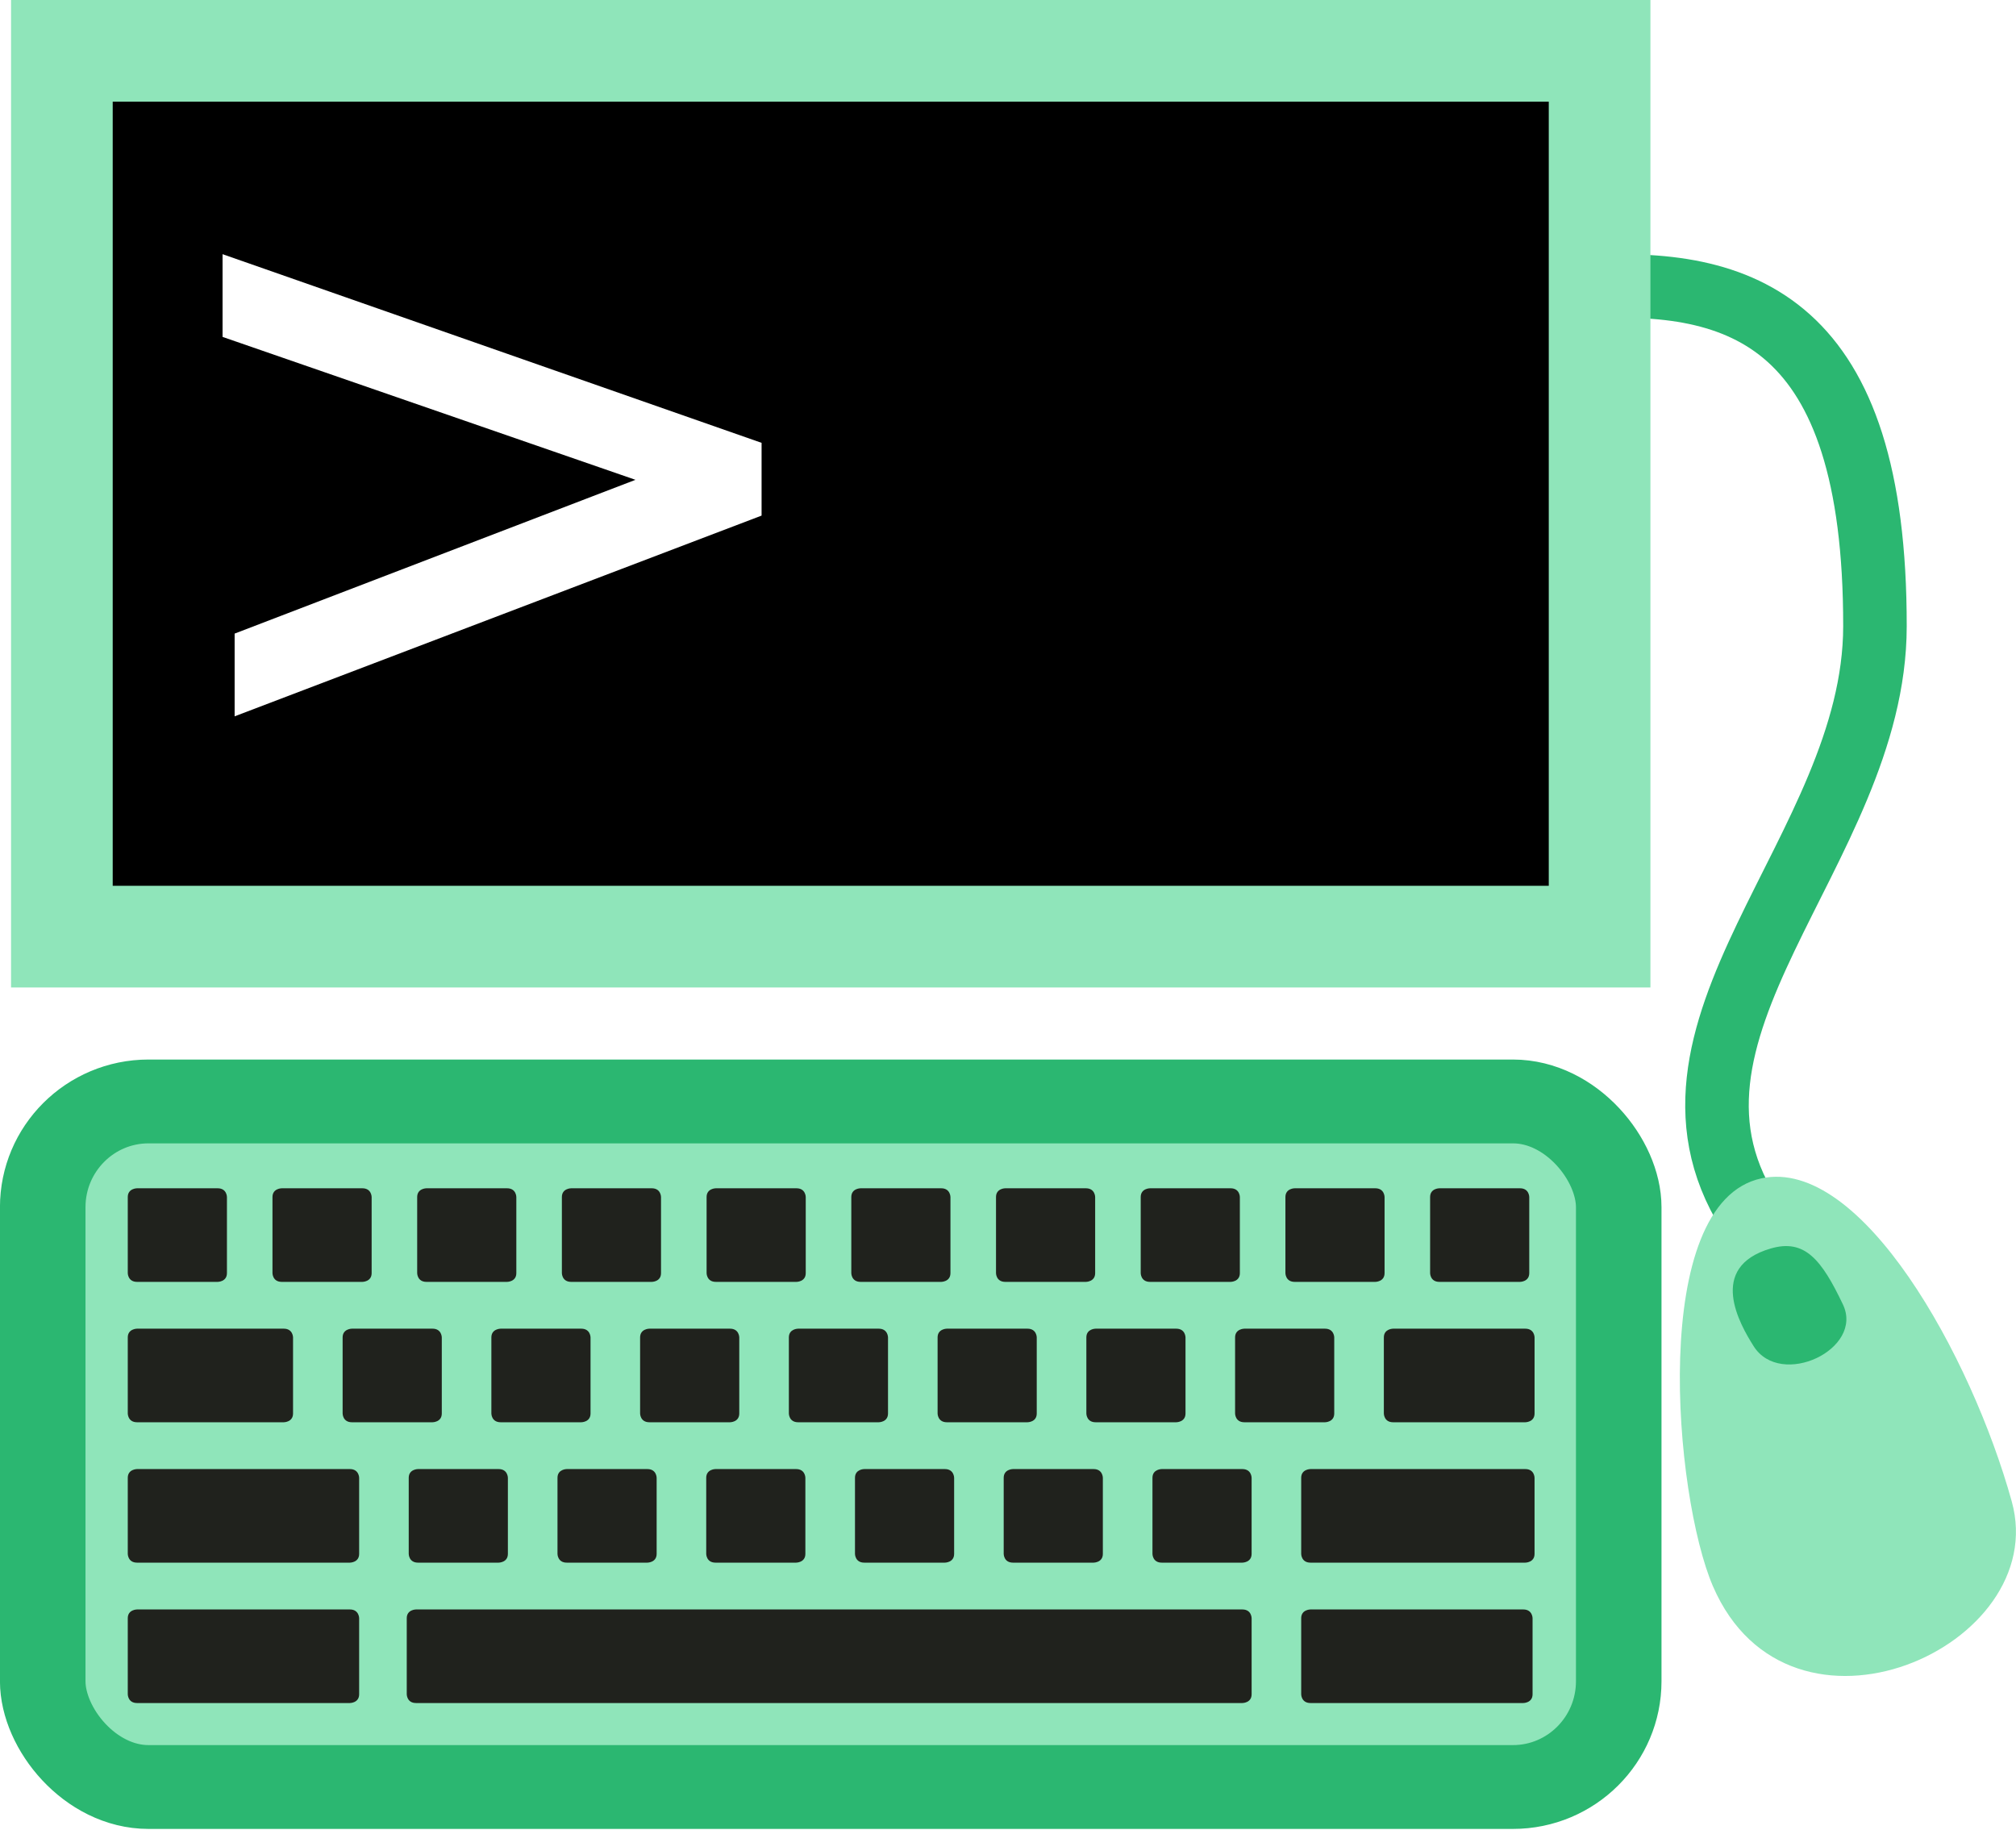 <?xml version="1.0" encoding="UTF-8" standalone="no"?>
<svg
   xmlns:dc="http://purl.org/dc/elements/1.1/"
   xmlns:cc="http://creativecommons.org/ns#"
   xmlns:rdf="http://www.w3.org/1999/02/22-rdf-syntax-ns#"
   xmlns:svg="http://www.w3.org/2000/svg"
   xmlns="http://www.w3.org/2000/svg"
   xmlns:xlink="http://www.w3.org/1999/xlink"
   xmlns:sodipodi="http://sodipodi.sourceforge.net/DTD/sodipodi-0.dtd"
   xmlns:inkscape="http://www.inkscape.org/namespaces/inkscape"
   id="Layer_1"
   version="1.1"
   viewBox="0 0 31.731 28.796"
   xml:space="preserve"
   sodipodi:docname="practice.svg"
   inkscape:version="0.92.2 5c3e80d, 2017-08-06"
   width="31.731"
   height="28.796"><defs
     id="defs7"><clipPath
       id="SVGID_2_"><use
         height="100%"
         width="100%"
         y="0"
         x="0"
         style="overflow:visible"
         xlink:href="#SVGID_1_"
         overflow="visible"
         id="use5" /></clipPath><clipPath
       id="clipPath896"><use
         height="100%"
         width="100%"
         y="0"
         x="0"
         style="overflow:visible"
         xlink:href="#SVGID_1_"
         overflow="visible"
         id="use894" /></clipPath><clipPath
       id="clipPath900"><use
         height="100%"
         width="100%"
         y="0"
         x="0"
         style="overflow:visible"
         xlink:href="#SVGID_1_"
         overflow="visible"
         id="use898" /></clipPath><clipPath
       id="clipPath904"><use
         height="100%"
         width="100%"
         y="0"
         x="0"
         style="overflow:visible"
         xlink:href="#SVGID_1_"
         overflow="visible"
         id="use902" /></clipPath><clipPath
       id="clipPath908"><use
         height="100%"
         width="100%"
         y="0"
         x="0"
         style="overflow:visible"
         xlink:href="#SVGID_1_"
         overflow="visible"
         id="use906" /></clipPath><clipPath
       id="clipPath912"><use
         height="100%"
         width="100%"
         y="0"
         x="0"
         style="overflow:visible"
         xlink:href="#SVGID_1_"
         overflow="visible"
         id="use910" /></clipPath><clipPath
       id="clipPath916"><use
         height="100%"
         width="100%"
         y="0"
         x="0"
         style="overflow:visible"
         xlink:href="#SVGID_1_"
         overflow="visible"
         id="use914" /></clipPath><clipPath
       id="clipPath920"><use
         height="100%"
         width="100%"
         y="0"
         x="0"
         style="overflow:visible"
         xlink:href="#SVGID_1_"
         overflow="visible"
         id="use918" /></clipPath><clipPath
       id="clipPath924"><use
         height="100%"
         width="100%"
         y="0"
         x="0"
         style="overflow:visible"
         xlink:href="#SVGID_1_"
         overflow="visible"
         id="use922" /></clipPath><clipPath
       id="clipPath928"><use
         height="100%"
         width="100%"
         y="0"
         x="0"
         style="overflow:visible"
         xlink:href="#SVGID_1_"
         overflow="visible"
         id="use926" /></clipPath><clipPath
       id="clipPath932"><use
         height="100%"
         width="100%"
         y="0"
         x="0"
         style="overflow:visible"
         xlink:href="#SVGID_1_"
         overflow="visible"
         id="use930" /></clipPath><clipPath
       id="clipPath936"><use
         height="100%"
         width="100%"
         y="0"
         x="0"
         style="overflow:visible"
         xlink:href="#SVGID_1_"
         overflow="visible"
         id="use934" /></clipPath><clipPath
       id="clipPath940"><use
         height="100%"
         width="100%"
         y="0"
         x="0"
         style="overflow:visible"
         xlink:href="#SVGID_1_"
         overflow="visible"
         id="use938" /></clipPath><clipPath
       id="clipPath944"><use
         height="100%"
         width="100%"
         y="0"
         x="0"
         style="overflow:visible"
         xlink:href="#SVGID_1_"
         overflow="visible"
         id="use942" /></clipPath><clipPath
       id="clipPath948"><use
         height="100%"
         width="100%"
         y="0"
         x="0"
         style="overflow:visible"
         xlink:href="#SVGID_1_"
         overflow="visible"
         id="use946" /></clipPath><clipPath
       id="clipPath952"><use
         height="100%"
         width="100%"
         y="0"
         x="0"
         style="overflow:visible"
         xlink:href="#SVGID_1_"
         overflow="visible"
         id="use950" /></clipPath><clipPath
       id="clipPath956"><use
         height="100%"
         width="100%"
         y="0"
         x="0"
         style="overflow:visible"
         xlink:href="#SVGID_1_"
         overflow="visible"
         id="use954" /></clipPath><clipPath
       id="clipPath960"><use
         height="100%"
         width="100%"
         y="0"
         x="0"
         style="overflow:visible"
         xlink:href="#SVGID_1_"
         overflow="visible"
         id="use958" /></clipPath><clipPath
       id="clipPath964"><use
         height="100%"
         width="100%"
         y="0"
         x="0"
         style="overflow:visible"
         xlink:href="#SVGID_1_"
         overflow="visible"
         id="use962" /></clipPath><clipPath
       id="clipPath968"><use
         height="100%"
         width="100%"
         y="0"
         x="0"
         style="overflow:visible"
         xlink:href="#SVGID_1_"
         overflow="visible"
         id="use966" /></clipPath><clipPath
       id="clipPath972"><use
         height="100%"
         width="100%"
         y="0"
         x="0"
         style="overflow:visible"
         xlink:href="#SVGID_1_"
         overflow="visible"
         id="use970" /></clipPath><clipPath
       id="clipPath976"><use
         height="100%"
         width="100%"
         y="0"
         x="0"
         style="overflow:visible"
         xlink:href="#SVGID_1_"
         overflow="visible"
         id="use974" /></clipPath><clipPath
       id="clipPath980"><use
         height="100%"
         width="100%"
         y="0"
         x="0"
         style="overflow:visible"
         xlink:href="#SVGID_1_"
         overflow="visible"
         id="use978" /></clipPath><clipPath
       id="clipPath984"><use
         height="100%"
         width="100%"
         y="0"
         x="0"
         style="overflow:visible"
         xlink:href="#SVGID_1_"
         overflow="visible"
         id="use982" /></clipPath><clipPath
       id="clipPath988"><use
         height="100%"
         width="100%"
         y="0"
         x="0"
         style="overflow:visible"
         xlink:href="#SVGID_1_"
         overflow="visible"
         id="use986" /></clipPath><clipPath
       id="clipPath992"><use
         height="100%"
         width="100%"
         y="0"
         x="0"
         style="overflow:visible"
         xlink:href="#SVGID_1_"
         overflow="visible"
         id="use990" /></clipPath><clipPath
       id="clipPath996"><use
         height="100%"
         width="100%"
         y="0"
         x="0"
         style="overflow:visible"
         xlink:href="#SVGID_1_"
         overflow="visible"
         id="use994" /></clipPath><clipPath
       id="clipPath1000"><use
         height="100%"
         width="100%"
         y="0"
         x="0"
         style="overflow:visible"
         xlink:href="#SVGID_1_"
         overflow="visible"
         id="use998" /></clipPath><clipPath
       id="clipPath1004"><use
         height="100%"
         width="100%"
         y="0"
         x="0"
         style="overflow:visible"
         xlink:href="#SVGID_1_"
         overflow="visible"
         id="use1002" /></clipPath><clipPath
       id="clipPath1008"><use
         height="100%"
         width="100%"
         y="0"
         x="0"
         style="overflow:visible"
         xlink:href="#SVGID_1_"
         overflow="visible"
         id="use1006" /></clipPath><clipPath
       id="clipPath1012"><use
         height="100%"
         width="100%"
         y="0"
         x="0"
         style="overflow:visible"
         xlink:href="#SVGID_1_"
         overflow="visible"
         id="use1010" /></clipPath><rect
       id="SVGID_1_"
       x="15.572"
       y="23.601"
       width="114.021"
       height="54.691" /><defs
       id="defs3"><rect
         height="54.691"
         width="114.021"
         y="23.601"
         x="15.572"
         id="rect1085" /></defs><clipPath
       id="clipPath1018"><use
         id="use1016"
         overflow="visible"
         xlink:href="#SVGID_1_"
         style="overflow:visible"
         x="0"
         y="0"
         width="100%"
         height="100%" /></clipPath></defs><sodipodi:namedview
     pagecolor="#ffffff"
     bordercolor="#666666"
     borderopacity="1"
     objecttolerance="10"
     gridtolerance="10"
     guidetolerance="10"
     inkscape:pageopacity="0"
     inkscape:pageshadow="2"
     inkscape:window-width="1280"
     inkscape:window-height="751"
     id="namedview5"
     showgrid="false"
     inkscape:zoom="16.8125"
     inkscape:cx="10.924654"
     inkscape:cy="13.078199"
     inkscape:window-x="1680"
     inkscape:window-y="543"
     inkscape:window-maximized="1"
     inkscape:current-layer="layer2"
     inkscape:snap-bbox="true"
     fit-margin-top="0"
     fit-margin-left="0"
     fit-margin-right="0"
     fit-margin-bottom="0" /><g
     inkscape:groupmode="layer"
     id="layer1"
     inkscape:label="Pancarte"
     style="display:inline"
     transform="translate(-0.029,-0.778)" /><g
     inkscape:groupmode="layer"
     id="layer2"
     inkscape:label="Old"
     style="display:inline"
     transform="translate(-0.029,-0.778)"><path
       style="fill:none;fill-rule:evenodd;stroke:#2bb771;stroke-width:1px;stroke-linecap:butt;stroke-linejoin:miter;stroke-opacity:1"
       d="m 27.648,20.012 c -2.058,-2.984 1.889,-5.84 1.892,-9.377 0.005,-4.809 -2.081,-5.503 -4.613,-5.333"
       id="path6597"
       inkscape:connector-curvature="0"
       sodipodi:nodetypes="csc" /><path
       style="opacity:1;vector-effect:none;fill:#000000;fill-opacity:1;fill-rule:nonzero;stroke:none;stroke-width:1.6;stroke-linecap:butt;stroke-linejoin:miter;stroke-miterlimit:4;stroke-dasharray:none;stroke-dashoffset:0;stroke-opacity:1"
       d="M 1.003,1.434 V 15.518 H 25.444 V 1.434 Z M 3.532,4.778 12.016,7.747 V 8.892 L 3.722,12.051 V 10.749 L 10.031,8.329 3.532,6.08 Z"
       id="rect814"
       inkscape:connector-curvature="0"
       sodipodi:nodetypes="ccccccccccccc" /><rect
       style="display:inline;opacity:1;vector-effect:none;fill:none;fill-opacity:1;fill-rule:nonzero;stroke:#8fe5ba;stroke-width:1.6;stroke-linecap:butt;stroke-linejoin:miter;stroke-miterlimit:4;stroke-dasharray:none;stroke-dashoffset:0;stroke-opacity:1"
       id="rect814-7"
       width="24.203"
       height="13.94"
       x="1.003"
       y="1.578" /><g
       id="g6601"
       transform="translate(0.422,13.983)"><path
         sodipodi:nodetypes="sszs"
         inkscape:connector-curvature="0"
         id="path859"
         d="m 27.331,5.339 c -1.78,0.381 -1.376,4.999 -0.763,6.419 1.208,2.797 5.339,0.953 4.703,-1.335 C 30.636,8.136 28.904,5.002 27.331,5.339 Z"
         style="fill:#8fe5ba;fill-opacity:1;fill-rule:evenodd;stroke:none;stroke-width:1px;stroke-linecap:butt;stroke-linejoin:miter;stroke-opacity:1" /><path
         sodipodi:nodetypes="sszs"
         inkscape:connector-curvature="0"
         id="path859-3"
         d="m 27.477,6.443 c -1.007,0.294 -0.483,1.198 -0.268,1.538 0.424,0.67 1.741,0.049 1.405,-0.657 -0.336,-0.706 -0.601,-1.038 -1.137,-0.881 z"
         style="display:inline;fill:#2bb771;fill-opacity:1;fill-rule:evenodd;stroke:none;stroke-width:1px;stroke-linecap:butt;stroke-linejoin:miter;stroke-opacity:1" /></g><g
       id="g1192"
       transform="matrix(0.694,0,0,0.68,0.156,-4.735)"
       style="stroke-width:1.455"><rect
         rx="2.4"
         ry="2.448"
         y="33.598"
         x="0.786"
         height="15.866"
         width="35.743"
         id="rect1159"
         style="opacity:1;vector-effect:none;fill:#8fe5ba;fill-opacity:1;fill-rule:nonzero;stroke:#2bb771;stroke-width:1.94;stroke-linecap:butt;stroke-linejoin:miter;stroke-miterlimit:4;stroke-dasharray:none;stroke-dashoffset:0;stroke-opacity:1" /><path
         transform="matrix(0.325,0,0,0.313,-4.922,25.618)"
         style="fill:#20221d;stroke-width:4.564"
         inkscape:connector-curvature="0"
         clip-path="url(#SVGID_2_)"
         d="m 43.614,63.057 c 0,0 -0.648,0 -0.648,0.647 v 5.624 c 0,0 0,0.648 0.648,0.648 h 57.662 c 0,0 0.648,0 0.648,-0.648 v -5.624 c 0,0 0,-0.647 -0.648,-0.647 z"
         id="path10" /><path
         transform="matrix(0.325,0,0,0.313,-4.922,25.618)"
         style="fill:#20221d;stroke-width:4.564"
         inkscape:connector-curvature="0"
         clip-path="url(#SVGID_2_)"
         d="m 106.031,63.057 c 0,0 -0.648,0 -0.648,0.647 v 5.624 c 0,0 0,0.648 0.648,0.648 h 14.85 c 0,0 0.648,0 0.648,-0.648 v -5.624 c 0,0 0,-0.647 -0.648,-0.647 z"
         id="path12" /><path
         transform="matrix(0.325,0,0,0.313,-4.922,25.618)"
         style="fill:#20221d;stroke-width:4.564"
         inkscape:connector-curvature="0"
         clip-path="url(#SVGID_2_)"
         d="m 24.146,63.057 c 0,0 -0.648,0 -0.648,0.647 v 5.624 c 0,0 0,0.648 0.648,0.648 h 14.85 c 0,0 0.648,0 0.648,-0.648 v -5.624 c 0,0 0,-0.647 -0.648,-0.647 z"
         id="path14" /><path
         transform="matrix(0.325,0,0,0.313,-4.922,25.618)"
         style="fill:#20221d;stroke-width:4.564"
         inkscape:connector-curvature="0"
         clip-path="url(#SVGID_2_)"
         d="m 54.132,52.677 c 0,0 -0.647,0 -0.647,0.647 v 5.624 c 0,0 0,0.648 0.647,0.648 h 5.624 c 0,0 0.648,0 0.648,-0.648 v -5.624 c 0,0 0,-0.647 -0.648,-0.647 z"
         id="path16" /><path
         transform="matrix(0.325,0,0,0.313,-4.922,25.618)"
         style="fill:#20221d;stroke-width:4.564"
         inkscape:connector-curvature="0"
         clip-path="url(#SVGID_2_)"
         d="m 43.752,52.677 c 0,0 -0.648,0 -0.648,0.647 v 5.624 c 0,0 0,0.648 0.648,0.648 h 5.624 c 0,0 0.647,0 0.647,-0.648 v -5.624 c 0,0 0,-0.647 -0.647,-0.647 z"
         id="path18" /><path
         transform="matrix(0.325,0,0,0.313,-4.922,25.618)"
         style="fill:#20221d;stroke-width:4.564"
         inkscape:connector-curvature="0"
         clip-path="url(#SVGID_2_)"
         d="m 24.146,52.677 c 0,0 -0.648,0 -0.648,0.647 v 5.624 c 0,0 0,0.648 0.648,0.648 h 14.85 c 0,0 0.648,0 0.648,-0.648 v -5.624 c 0,0 0,-0.647 -0.648,-0.647 z"
         id="path20" /><path
         transform="matrix(0.325,0,0,0.313,-4.922,25.618)"
         style="fill:#20221d;stroke-width:4.564"
         inkscape:connector-curvature="0"
         clip-path="url(#SVGID_2_)"
         d="m 64.512,52.677 c 0,0 -0.648,0 -0.648,0.647 v 5.624 c 0,0 0,0.648 0.648,0.648 h 5.624 c 0,0 0.647,0 0.647,-0.648 v -5.624 c 0,0 0,-0.647 -0.647,-0.647 z"
         id="path22" /><path
         transform="matrix(0.325,0,0,0.313,-4.922,25.618)"
         style="fill:#20221d;stroke-width:4.564"
         inkscape:connector-curvature="0"
         clip-path="url(#SVGID_2_)"
         d="m 74.892,52.677 c 0,0 -0.647,0 -0.647,0.647 v 5.624 c 0,0 0,0.648 0.647,0.648 h 5.624 c 0,0 0.648,0 0.648,-0.648 v -5.624 c 0,0 0,-0.647 -0.648,-0.647 z"
         id="path24" /><path
         transform="matrix(0.325,0,0,0.313,-4.922,25.618)"
         style="fill:#20221d;stroke-width:4.564"
         inkscape:connector-curvature="0"
         clip-path="url(#SVGID_2_)"
         d="m 85.271,52.677 c 0,0 -0.648,0 -0.648,0.647 v 5.624 c 0,0 0,0.648 0.648,0.648 h 5.624 c 0,0 0.647,0 0.647,-0.648 v -5.624 c 0,0 0,-0.647 -0.647,-0.647 z"
         id="path26" /><path
         transform="matrix(0.325,0,0,0.313,-4.922,25.618)"
         style="fill:#20221d;stroke-width:4.564"
         inkscape:connector-curvature="0"
         clip-path="url(#SVGID_2_)"
         d="m 95.651,52.677 c 0,0 -0.647,0 -0.647,0.647 v 5.624 c 0,0 0,0.648 0.647,0.648 h 5.624 c 0,0 0.648,0 0.648,-0.648 v -5.624 c 0,0 0,-0.647 -0.648,-0.647 z"
         id="path28" /><path
         transform="matrix(0.325,0,0,0.313,-4.922,25.618)"
         style="fill:#20221d;stroke-width:4.564"
         inkscape:connector-curvature="0"
         clip-path="url(#SVGID_2_)"
         d="m 106.031,52.677 c 0,0 -0.648,0 -0.648,0.647 v 5.624 c 0,0 0,0.648 0.648,0.648 h 14.989 c 0,0 0.647,0 0.647,-0.648 v -5.624 c 0,0 0,-0.647 -0.647,-0.647 z"
         id="path30" /><path
         transform="matrix(0.325,0,0,0.313,-4.922,25.618)"
         style="fill:#20221d;stroke-width:4.564"
         inkscape:connector-curvature="0"
         clip-path="url(#SVGID_2_)"
         d="m 49.519,42.297 c 0,0 -0.648,0 -0.648,0.647 v 5.624 c 0,0 0,0.648 0.648,0.648 h 5.624 c 0,0 0.648,0 0.648,-0.648 v -5.624 c 0,0 0,-0.647 -0.648,-0.647 z"
         id="path32" /><path
         transform="matrix(0.325,0,0,0.313,-4.922,25.618)"
         style="fill:#20221d;stroke-width:4.564"
         inkscape:connector-curvature="0"
         clip-path="url(#SVGID_2_)"
         d="m 39.139,42.297 c 0,0 -0.648,0 -0.648,0.647 v 5.624 c 0,0 0,0.648 0.648,0.648 h 5.624 c 0,0 0.648,0 0.648,-0.648 v -5.624 c 0,0 0,-0.647 -0.648,-0.647 z"
         id="path34" /><path
         transform="matrix(0.325,0,0,0.313,-4.922,25.618)"
         style="fill:#20221d;stroke-width:4.564"
         inkscape:connector-curvature="0"
         clip-path="url(#SVGID_2_)"
         d="m 24.146,42.297 c 0,0 -0.648,0 -0.648,0.647 v 5.624 c 0,0 0,0.648 0.648,0.648 h 10.237 c 0,0 0.648,0 0.648,-0.648 v -5.624 c 0,0 0,-0.647 -0.648,-0.647 z"
         id="path36" /><path
         transform="matrix(0.325,0,0,0.313,-4.922,25.618)"
         style="fill:#20221d;stroke-width:4.564"
         inkscape:connector-curvature="0"
         clip-path="url(#SVGID_2_)"
         d="m 59.898,42.297 c 0,0 -0.648,0 -0.648,0.647 v 5.624 c 0,0 0,0.648 0.648,0.648 h 5.624 c 0,0 0.648,0 0.648,-0.648 v -5.624 c 0,0 0,-0.647 -0.648,-0.647 z"
         id="path38" /><path
         transform="matrix(0.325,0,0,0.313,-4.922,25.618)"
         style="fill:#20221d;stroke-width:4.564"
         inkscape:connector-curvature="0"
         clip-path="url(#SVGID_2_)"
         d="m 70.278,42.297 c 0,0 -0.647,0 -0.647,0.647 v 5.624 c 0,0 0,0.648 0.647,0.648 h 5.624 c 0,0 0.648,0 0.648,-0.648 v -5.624 c 0,0 0,-0.647 -0.648,-0.647 z"
         id="path40" /><path
         transform="matrix(0.325,0,0,0.313,-4.922,25.618)"
         style="fill:#20221d;stroke-width:4.564"
         inkscape:connector-curvature="0"
         clip-path="url(#SVGID_2_)"
         d="m 80.658,42.297 c 0,0 -0.648,0 -0.648,0.647 v 5.624 c 0,0 0,0.648 0.648,0.648 h 5.624 c 0,0 0.647,0 0.647,-0.648 v -5.624 c 0,0 0,-0.647 -0.647,-0.647 z"
         id="path42" /><path
         transform="matrix(0.325,0,0,0.313,-4.922,25.618)"
         style="fill:#20221d;stroke-width:4.564"
         inkscape:connector-curvature="0"
         clip-path="url(#SVGID_2_)"
         d="m 91.038,42.297 c 0,0 -0.647,0 -0.647,0.647 v 5.624 c 0,0 0,0.648 0.647,0.648 h 5.624 c 0,0 0.648,0 0.648,-0.648 v -5.624 c 0,0 0,-0.647 -0.648,-0.647 z"
         id="path44" /><path
         transform="matrix(0.325,0,0,0.313,-4.922,25.618)"
         style="fill:#20221d;stroke-width:4.564"
         inkscape:connector-curvature="0"
         clip-path="url(#SVGID_2_)"
         d="m 101.418,42.297 c 0,0 -0.648,0 -0.648,0.647 v 5.624 c 0,0 0,0.648 0.648,0.648 h 5.624 c 0,0 0.647,0 0.647,-0.648 v -5.624 c 0,0 0,-0.647 -0.647,-0.647 z"
         id="path46" /><path
         transform="matrix(0.325,0,0,0.313,-4.922,25.618)"
         style="fill:#20221d;stroke-width:4.564"
         inkscape:connector-curvature="0"
         clip-path="url(#SVGID_2_)"
         d="m 111.798,42.297 c 0,0 -0.647,0 -0.647,0.647 v 5.624 c 0,0 0,0.648 0.647,0.648 h 9.222 c 0,0 0.648,0 0.648,-0.648 v -5.624 c 0,0 0,-0.647 -0.648,-0.647 z"
         id="path48" /><path
         transform="matrix(0.325,0,0,0.313,-4.922,25.618)"
         style="fill:#20221d;stroke-width:4.564"
         inkscape:connector-curvature="0"
         clip-path="url(#SVGID_2_)"
         d="m 74.635,31.916 c 0,0 -0.647,0 -0.647,0.648 v 5.624 c 0,0 0,0.648 0.647,0.648 h 5.625 c 0,0 0.647,0 0.647,-0.648 v -5.624 c 0,0 0,-0.648 -0.647,-0.648 z"
         id="path50" /><path
         transform="matrix(0.325,0,0,0.313,-4.922,25.618)"
         style="fill:#20221d;stroke-width:4.564"
         inkscape:connector-curvature="0"
         clip-path="url(#SVGID_2_)"
         d="m 64.537,31.916 c 0,0 -0.647,0 -0.647,0.648 v 5.624 c 0,0 0,0.648 0.647,0.648 h 5.625 c 0,0 0.647,0 0.647,-0.648 v -5.624 c 0,0 0,-0.648 -0.647,-0.648 z"
         id="path52" /><path
         transform="matrix(0.325,0,0,0.313,-4.922,25.618)"
         style="fill:#20221d;stroke-width:4.564"
         inkscape:connector-curvature="0"
         clip-path="url(#SVGID_2_)"
         d="m 54.439,31.916 c 0,0 -0.648,0 -0.648,0.648 v 5.624 c 0,0 0,0.648 0.648,0.648 h 5.624 c 0,0 0.647,0 0.647,-0.648 v -5.624 c 0,0 0,-0.648 -0.647,-0.648 z"
         id="path54" /><path
         transform="matrix(0.325,0,0,0.313,-4.922,25.618)"
         style="fill:#20221d;stroke-width:4.564"
         inkscape:connector-curvature="0"
         clip-path="url(#SVGID_2_)"
         d="m 44.342,31.916 c 0,0 -0.648,0 -0.648,0.648 v 5.624 c 0,0 0,0.648 0.648,0.648 h 5.624 c 0,0 0.647,0 0.647,-0.648 v -5.624 c 0,0 0,-0.648 -0.647,-0.648 z"
         id="path56" /><path
         transform="matrix(0.325,0,0,0.313,-4.922,25.618)"
         style="fill:#20221d;stroke-width:4.564"
         inkscape:connector-curvature="0"
         clip-path="url(#SVGID_2_)"
         d="m 34.244,31.916 c 0,0 -0.648,0 -0.648,0.648 v 5.624 c 0,0 0,0.648 0.648,0.648 h 5.624 c 0,0 0.648,0 0.648,-0.648 v -5.624 c 0,0 0,-0.648 -0.648,-0.648 z"
         id="path58" /><path
         transform="matrix(0.325,0,0,0.313,-4.922,25.618)"
         style="fill:#20221d;stroke-width:4.564"
         inkscape:connector-curvature="0"
         clip-path="url(#SVGID_2_)"
         d="m 24.146,31.916 c 0,0 -0.648,0 -0.648,0.648 v 5.624 c 0,0 0,0.648 0.648,0.648 h 5.624 c 0,0 0.648,0 0.648,-0.648 v -5.624 c 0,0 0,-0.648 -0.648,-0.648 z"
         id="path60" /><path
         transform="matrix(0.325,0,0,0.313,-4.922,25.618)"
         style="fill:#20221d;stroke-width:4.564"
         inkscape:connector-curvature="0"
         clip-path="url(#SVGID_2_)"
         d="m 84.733,31.916 c 0,0 -0.647,0 -0.647,0.648 v 5.624 c 0,0 0,0.648 0.647,0.648 h 5.624 c 0,0 0.648,0 0.648,-0.648 v -5.624 c 0,0 0,-0.648 -0.648,-0.648 z"
         id="path62" /><path
         transform="matrix(0.325,0,0,0.313,-4.922,25.618)"
         style="fill:#20221d;stroke-width:4.564"
         inkscape:connector-curvature="0"
         clip-path="url(#SVGID_2_)"
         d="m 94.832,31.916 c 0,0 -0.648,0 -0.648,0.648 v 5.624 c 0,0 0,0.648 0.648,0.648 h 5.623 c 0,0 0.648,0 0.648,-0.648 v -5.624 c 0,0 0,-0.648 -0.648,-0.648 z"
         id="path64" /><path
         transform="matrix(0.325,0,0,0.313,-4.922,25.618)"
         style="fill:#20221d;stroke-width:4.564"
         inkscape:connector-curvature="0"
         clip-path="url(#SVGID_2_)"
         d="m 104.93,31.916 c 0,0 -0.648,0 -0.648,0.648 v 5.624 c 0,0 0,0.648 0.648,0.648 h 5.623 c 0,0 0.648,0 0.648,-0.648 v -5.624 c 0,0 0,-0.648 -0.648,-0.648 z"
         id="path66" /><path
         transform="matrix(0.325,0,0,0.313,-4.922,25.618)"
         style="fill:#20221d;stroke-width:4.564"
         inkscape:connector-curvature="0"
         clip-path="url(#SVGID_2_)"
         d="m 115.027,31.916 c 0,0 -0.648,0 -0.648,0.648 v 5.624 c 0,0 0,0.648 0.648,0.648 h 5.624 c 0,0 0.647,0 0.647,-0.648 v -5.624 c 0,0 0,-0.648 -0.647,-0.648 z"
         id="path68" /></g></g></svg>